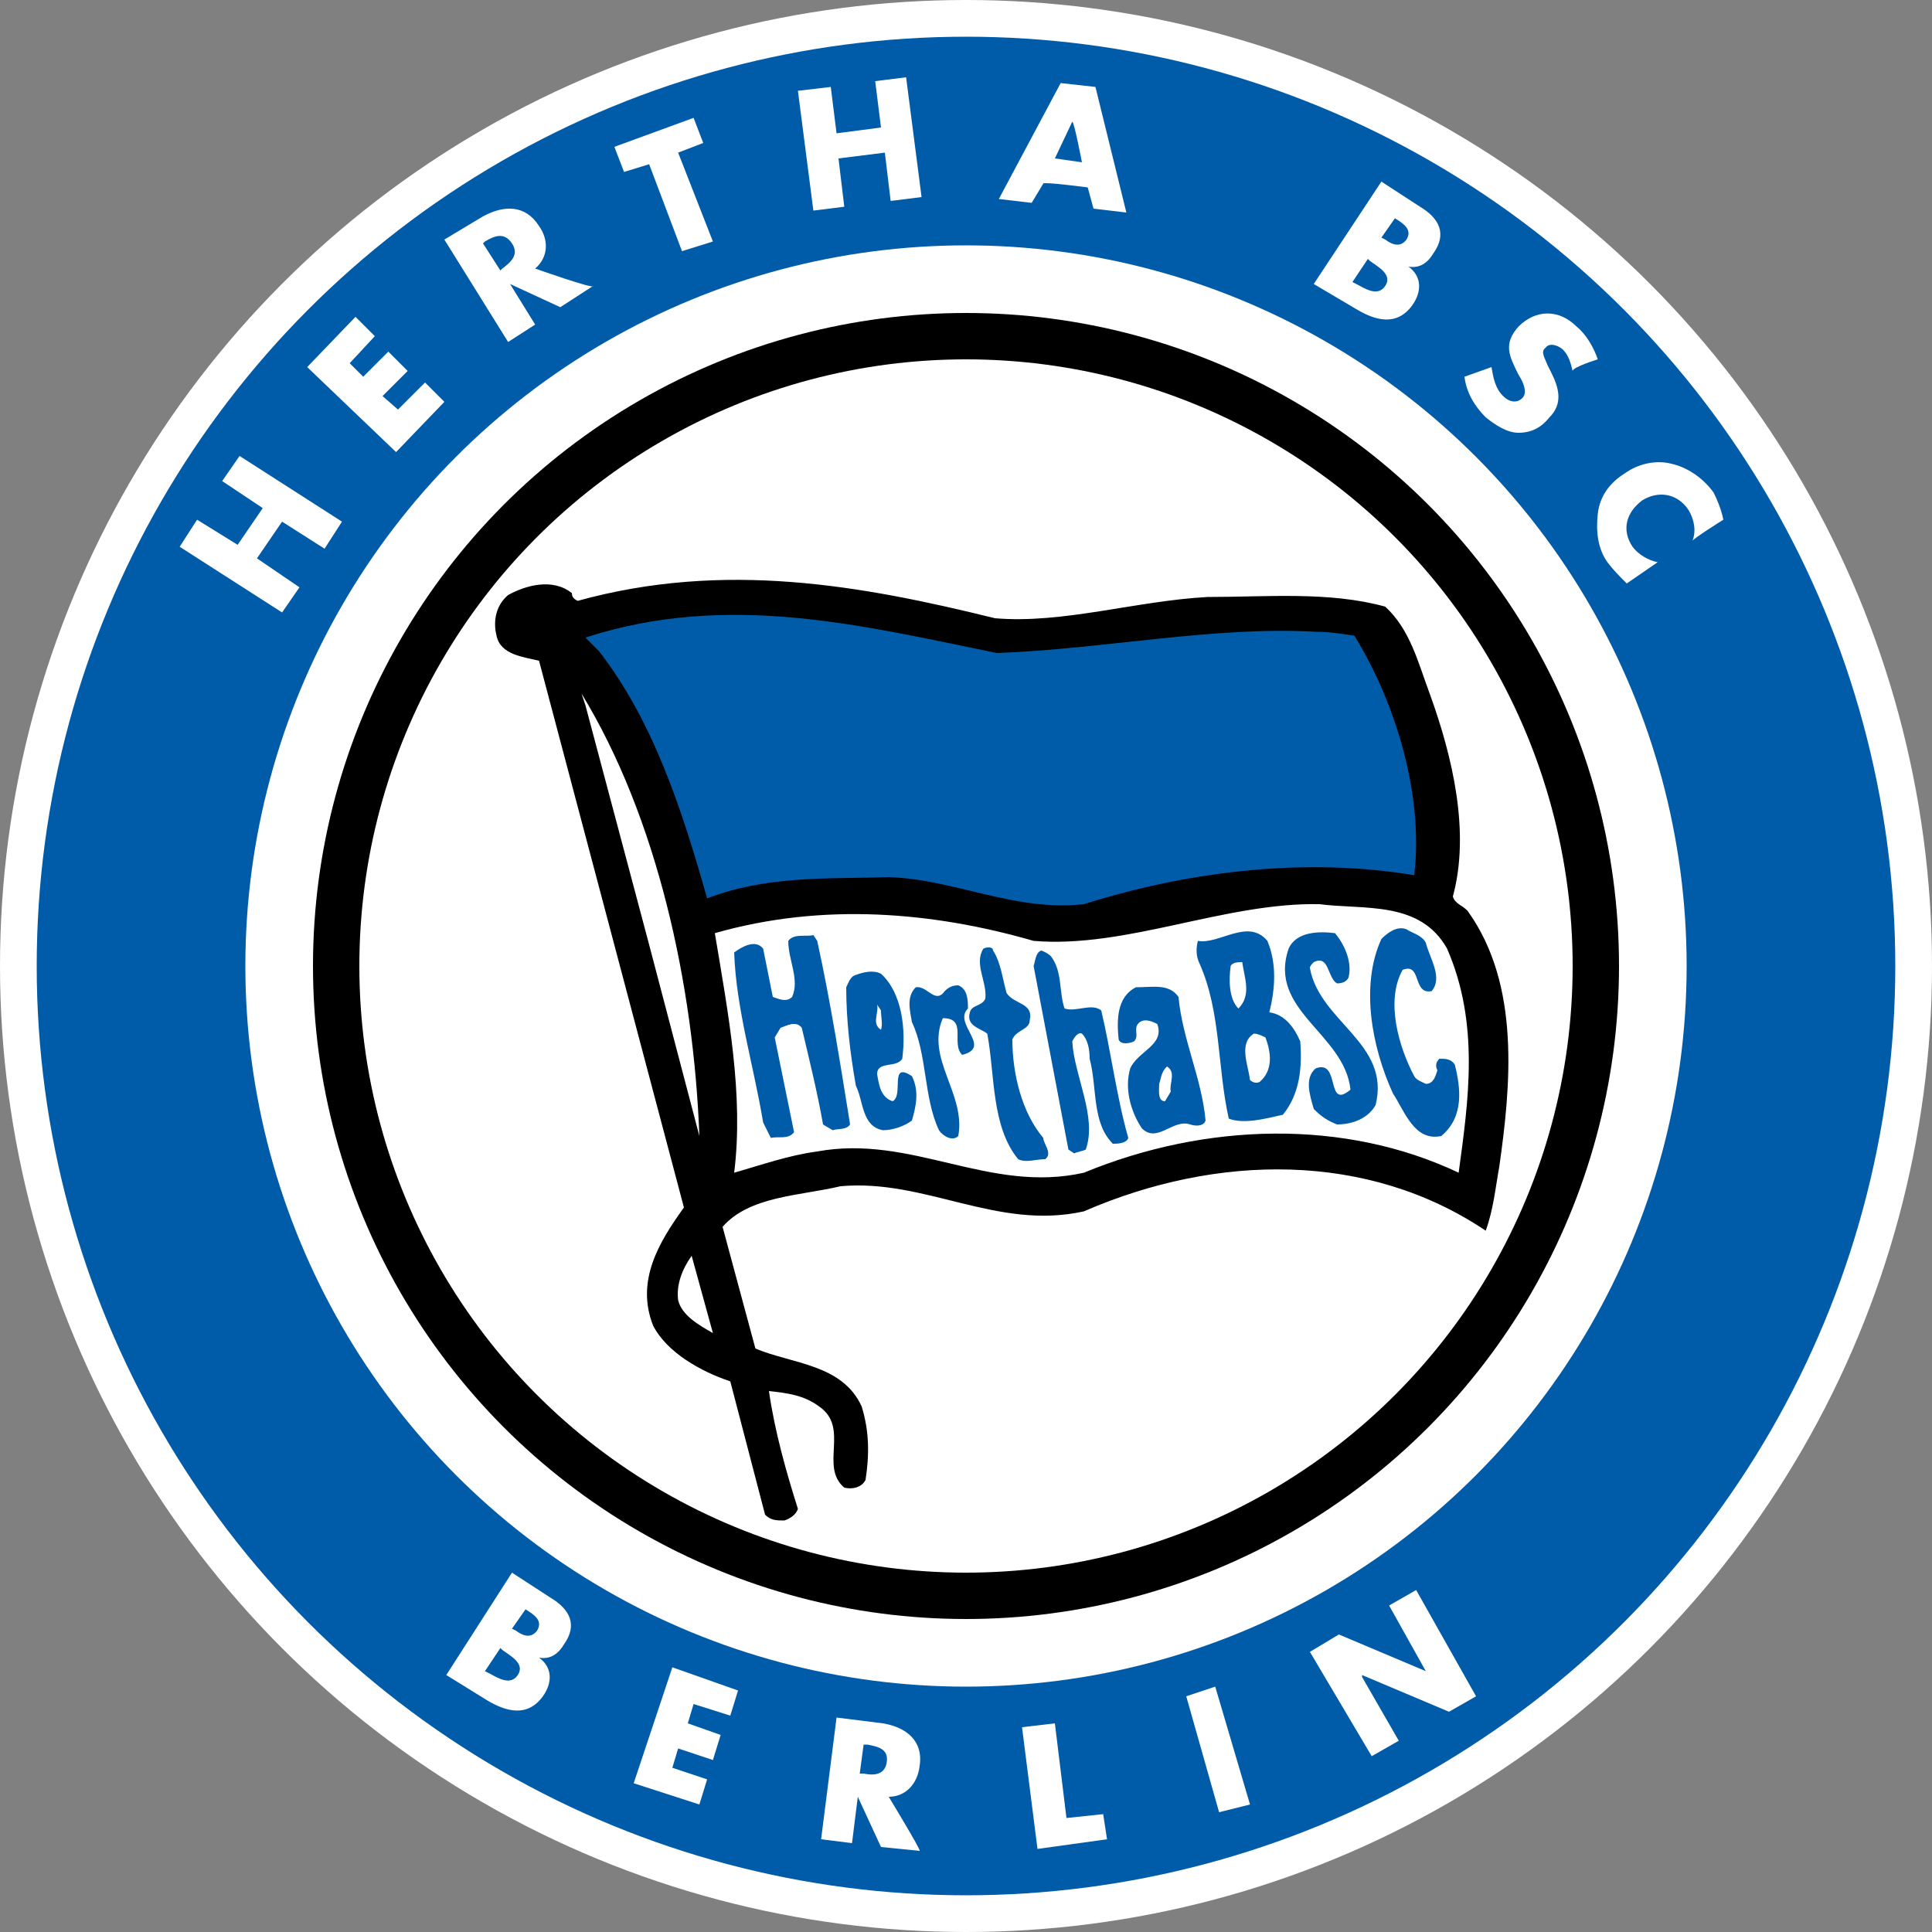 <?xml version="1.0" encoding="utf-8"?>
<!-- Generator: Adobe Illustrator 19.2.1, SVG Export Plug-In . SVG Version: 6.00 Build 0)  -->
<svg version="1.1" id="Capa_1" xmlns="http://www.w3.org/2000/svg" xmlns:xlink="http://www.w3.org/1999/xlink" x="0px" y="0px"
	 viewBox="0 0 100 100" style="enable-background:new 0 0 100 100;" xml:space="preserve">
<rect x="0" y="0" width="100" height="100" fill="#808080" stroke="none"/>
<style type="text/css">
	.st0{fill:url(#path34_4_);}
	.st1{fill:url(#path890_1_);}
	.st2{fill:#FFE500;stroke:#000000;stroke-width:2.098;stroke-miterlimit:3.863;}
	.st3{fill:#DA020E;}
	.st4{fill:#FFE500;}
	.st5{clip-path:url(#SVGID_2_);}
	.st6{fill:none;stroke:#B54005;stroke-width:10;stroke-miterlimit:3.863;}
	.st7{fill:url(#path7506_1_);}
	.st8{fill:url(#path8794_1_);}
	.st9{fill:url(#path15846_1_);}
	.st10{fill:url(#path16274_1_);}
	.st11{fill:url(#path39821_1_);}
	.st12{fill:url(#path39847_1_);}
	.st13{fill:url(#path39878_1_);}
	.st14{fill:url(#path39888_1_);}
	.st15{fill:url(#path41035_1_);}
	.st16{fill:url(#path9646-8_1_);}
	.st17{fill:url(#path41092_1_);}
	.st18{fill:url(#path41094_1_);}
	.st19{fill:none;stroke:#000000;stroke-width:2.098;stroke-miterlimit:3.863;}
	.st20{fill:url(#path41152_1_);}
	.st21{fill:url(#path39854_1_);}
	.st22{fill:url(#path39874_1_);}
	.st23{fill:#9C824A;stroke:#9C824A;stroke-width:0.793;stroke-miterlimit:282;}
	.st24{fill:#023474;stroke:#023474;stroke-width:0.793;stroke-miterlimit:282;}
	.st25{fill:#FFFFFF;stroke:#FFFFFF;stroke-width:0.793;stroke-miterlimit:282;}
	.st26{fill:#EF0107;stroke:#EF0107;stroke-width:0.793;stroke-miterlimit:282;}
	.st27{fill:#DB0007;stroke:#DB0007;stroke-width:0.793;stroke-miterlimit:282;}
	.st28{fill:#FFFFFF;}
	.st29{fill:#9C824A;}
	.st30{fill:#EF0107;stroke:#EF0107;stroke-width:0.311;stroke-miterlimit:282;}
	.st31{fill:#DB0007;stroke:#DB0007;stroke-width:0.311;stroke-miterlimit:282;}
	.st32{fill:#DB0007;}
	.st33{fill:#FFFFFF;stroke:#FFFFFF;stroke-width:0.311;stroke-miterlimit:282;}
	.st34{fill:#FFFFFF;stroke:#FFFFFF;stroke-width:0.554;stroke-miterlimit:3.864;}
	.st35{fill:#231F20;}
	.st36{fill:#00B6F1;stroke:#00B6F1;stroke-width:1.700000e-02;stroke-miterlimit:3.864;}
	.st37{fill:#EF3E2E;}
	.st38{fill:#BBBDBF;}
	.st39{fill:#F0B83D;}
	.st40{fill:#00B6F1;stroke:#FFFFFF;stroke-width:1.700000e-02;stroke-miterlimit:3.864;}
	.st41{fill:#001C58;}
	.st42{fill:#94BEE5;}
	.st43{fill:none;stroke:#7A003C;stroke-width:2.244;stroke-miterlimit:6;}
	.st44{fill:#7A003C;}
	.st45{fill:#FFE600;}
	.st46{fill:#DBA111;}
	.st47{fill:#034694;}
	.st48{fill:#D1D3D4;}
	.st49{fill:#ED1C24;}
	.st50{fill:#6A7AB5;}
	.st51{fill:none;}
	.st52{fill:#274488;}
	.st53{fill:#004798;stroke:#004798;stroke-width:9.375000e-02;}
	.st54{fill:#FFFFFF;stroke:#FFFFFF;stroke-width:9.375000e-02;}
	.st55{fill:#FABC00;stroke:#FABC00;stroke-width:9.375000e-02;}
	.st56{fill:none;stroke:#FFFFFF;stroke-width:7.865;stroke-miterlimit:3.864;}
	.st57{fill:none;stroke:#FFFFFF;stroke-width:7.865;stroke-miterlimit:12;}
	.st58{fill:none;stroke:#FFFFFF;stroke-width:7.865;stroke-miterlimit:22;}
	.st59{fill:none;stroke:#FFFFFF;stroke-width:7.865;stroke-miterlimit:6;}
	.st60{fill:#00A398;}
	.st61{fill:#D00027;}
	.st62{fill:none;stroke:#FFFFFF;stroke-width:17.391;stroke-miterlimit:3.864;}
	.st63{fill:none;stroke:#FFFFFF;stroke-width:13.111;stroke-miterlimit:3.864;}
	.st64{fill:#FEF667;}
	.st65{fill:#D00027;stroke:#D00027;}
	.st66{fill:#5299C6;}
	.st67{fill:#60223B;}
	.st68{fill:#F7C240;}
	.st69{fill:#292D6B;}
	.st70{fill:#1B458F;}
	.st71{fill:#C4122E;}
	.st72{fill:#27409B;}
	.st73{clip-path:url(#SVGID_4_);}
	.st74{fill:#F4F4F4;}
	.st75{fill:#D3D2D2;}
	.st76{fill:#A7A5A6;}
	.st77{fill:#091453;}
	.st78{fill:none;stroke:#FFFFFF;stroke-width:6.63;}
	.st79{clip-path:url(#SVGID_6_);}
	.st80{fill:#724314;}
	.st81{fill:#240B08;}
	.st82{fill:#018B4B;}
	.st83{fill:#A6181D;}
	.st84{fill:#592D09;}
	.st85{fill:#FFCE65;}
	.st86{fill:#5CBFEB;}
	.st87{fill:none;stroke:#000000;stroke-width:10;}
	.st88{fill:none;stroke:#000000;}
	.st89{fill:#B2B2B2;}
	.st90{fill:none;stroke:#000000;stroke-width:0.3;}
	.st91{fill:#00A650;stroke:#000000;stroke-width:2;}
	.st92{fill:#241F20;stroke:#241F20;stroke-width:9.375000e-02;}
	.st93{fill:#FFF200;stroke:#FFF200;stroke-width:9.375000e-02;}
	.st94{fill:#A68A26;}
	.st95{fill:none;stroke:#A68A26;stroke-width:4.792100e-02;stroke-miterlimit:3.864;}
	.st96{fill:#211E1E;}
	.st97{fill:none;stroke:#211E1E;stroke-width:4.792100e-02;stroke-miterlimit:3.864;}
	.st98{fill:#EB172B;}
	.st99{fill:none;stroke:#EB172B;stroke-width:4.792100e-02;stroke-miterlimit:3.864;}
	.st100{fill:#A68A26;stroke:#A68A26;stroke-width:4.792100e-02;stroke-miterlimit:3.864;}
	.st101{fill:#D1BF7F;}
	.st102{fill:none;stroke:#D1BF7F;stroke-width:4.792100e-02;stroke-miterlimit:3.864;}
	.st103{fill:none;stroke:#FFFFFF;stroke-width:4.792100e-02;stroke-miterlimit:3.864;}
	.st104{fill:#EB172B;stroke:#EB172B;stroke-width:4.792100e-02;stroke-miterlimit:3.864;}
	.st105{fill:#ED2127;}
	.st106{fill:#FBEE23;}
	.st107{stroke:#000000;}
	.st108{fill:#CF1F44;}
	.st109{fill:#1B449C;}
	.st110{fill:#E03A3E;}
	.st111{fill:#E03A3E;stroke:#E03A3E;stroke-width:0.656;}
	.st112{fill:none;stroke:#1B449C;stroke-width:0.749;}
	.st113{fill:none;stroke:#1B449C;stroke-width:0.757;}
	.st114{fill:#1B449C;stroke:#1B449C;stroke-width:0.627;}
	.st115{fill:#1B449C;stroke:#1B449C;stroke-width:0.675;}
	.st116{fill:#2E6ABD;stroke:#2E6ABD;stroke-width:0.617;}
	.st117{fill:#FFFFFF;stroke:#FFFFFF;stroke-width:0.618;}
	.st118{fill:#ED1248;}
	.st119{fill:#2E6ABD;}
	.st120{fill:#FDE100;}
	.st121{fill:#CC0000;}
	.st122{fill:#211E1F;}
	.st123{fill:#ED1A3B;}
	.st124{fill:#00AEEF;}
	.st125{fill:#FFC40D;}
	.st126{fill:#22B24C;}
	.st127{fill:#FFC20E;}
	.st128{fill:#0A3F86;}
	.st129{fill:#005CA9;}
	.st130{fill:#FFE000;}
	.st131{fill:#E2001A;}
	.st132{opacity:0;}
	.st133{opacity:0;fill:#FFFFFF;}
	.st134{fill:#FFFFFF;stroke:#000000;}
	.st135{fill:#0060A9;}
	.st136{fill:#E32219;}
	.st137{fill:#FFED00;}
	.st138{fill:#1D9053;}
	.st139{fill:#52A600;}
	.st140{fill:#EE2523;}
	.st141{fill:#F7D117;}
	.st142{fill:#171796;}
	.st143{fill:#009959;}
	.st144{fill:#D42E12;}
	.st145{fill:#703824;}
	.st146{fill:#E5254E;}
	.st147{fill:#8AC3EE;}
	.st148{fill:#B19221;}
	.st149{fill:#F5C03E;}
	.st150{fill:#FF1119;}
	.st151{fill:#1E6BC0;}
	.st152{fill:#B4742A;}
	.st153{fill:#371B02;}
	.st154{fill:url(#SVGID_7_);}
	.st155{fill:url(#SVGID_8_);}
	.st156{fill:url(#SVGID_9_);}
	.st157{fill:url(#SVGID_10_);}
	.st158{fill:url(#SVGID_11_);}
	.st159{fill:url(#SVGID_12_);}
	.st160{fill:url(#SVGID_13_);}
	.st161{fill:url(#SVGID_14_);}
	.st162{fill:url(#SVGID_15_);}
	.st163{fill:url(#SVGID_16_);}
	.st164{fill:#EB2626;}
	.st165{fill:#E9C32C;}
	.st166{fill:#D9D9D9;}
	.st167{fill:#009C5E;}
	.st168{fill:#1C75BC;}
	.st169{fill:#611D5C;}
	.st170{fill:#E2B900;}
	.st171{fill:#004B95;}
	.st172{fill:#A4234B;}
	.st173{fill:#DB2F36;}
	.st174{fill:#FFDF00;}
	.st175{fill:#A38D44;}
	.st176{fill:#57175E;}
	.st177{fill:#AFDCFD;}
	.st178{fill:#0090C6;}
	.st179{fill:#DB5232;}
	.st180{fill:#23C1E0;}
	.st181{fill:#F1A92A;}
	.st182{fill:#167FB6;}
	.st183{fill:#FED75D;}
	.st184{fill:#378CBF;}
	.st185{fill:#3E9692;}
	.st186{fill:#E67F29;}
	.st187{fill:#D8B43C;}
	.st188{fill:#EF3B33;}
	.st189{fill:#24923D;}
	.st190{opacity:6.000001e-02;fill:#101010;enable-background:new    ;}
	.st191{fill:#00529F;}
	.st192{fill:#EE324E;}
	.st193{fill:#FEBE10;}
	.st194{fill:#143C8B;}
	.st195{fill:#FFE24A;}
	.st196{fill:#EC1D24;}
	.st197{fill:#E6A514;}
	.st198{fill:#FFDF1C;}
	.st199{fill:#EE3524;}
	.st200{fill:#B23428;}
	.st201{fill:#D18816;}
	.st202{fill:#0097D7;}
	.st203{fill:#ED1C23;}
	.st204{fill:#E30613;}
	.st205{fill:#FFE400;}
	.st206{fill:#C51A1B;}
	.st207{clip-path:url(#SVGID_19_);}
	.st208{clip-path:url(#SVGID_20_);fill:none;stroke:#000000;stroke-width:0.813;stroke-miterlimit:3.864;}
	.st209{fill:#0093D5;}
	.st210{fill:#004B9D;}
	.st211{fill:#FCC24F;}
	.st212{fill:#009545;}
	.st213{fill:#0072BB;}
	.st214{fill:#C4974E;}
	.st215{fill:url(#path1292_1_);}
	.st216{fill:#004996;}
	.st217{fill:#FFE667;}
	.st218{fill:none;stroke:#005187;stroke-width:0.153;stroke-miterlimit:3.864;}
	.st219{fill:#005187;}
	.st220{clip-path:url(#SVGID_22_);}
	.st221{clip-path:url(#SVGID_24_);fill:none;stroke:#000000;stroke-width:0.296;stroke-miterlimit:3.864;}
	.st222{clip-path:url(#SVGID_26_);fill:#FFE667;}
	.st223{clip-path:url(#SVGID_28_);fill:none;stroke:#000000;stroke-width:8.300000e-02;stroke-miterlimit:3.864;}
	.st224{fill:none;stroke:#000000;stroke-width:0.153;stroke-miterlimit:3.864;}
	.st225{clip-path:url(#SVGID_30_);fill:#E70005;}
	.st226{clip-path:url(#SVGID_32_);fill:none;stroke:#E70005;stroke-width:0.296;stroke-miterlimit:3.864;}
	.st227{clip-path:url(#SVGID_34_);fill:#E70005;}
	.st228{clip-path:url(#SVGID_36_);fill:none;stroke:#E70005;stroke-width:0.296;stroke-miterlimit:3.864;}
	.st229{clip-path:url(#SVGID_38_);fill:#E70005;}
	.st230{clip-path:url(#SVGID_40_);fill:none;stroke:#E70005;stroke-width:0.296;stroke-miterlimit:3.864;}
	.st231{clip-path:url(#SVGID_42_);fill:#E70005;}
	.st232{clip-path:url(#SVGID_44_);fill:none;stroke:#E70005;stroke-width:0.296;stroke-miterlimit:3.864;}
	.st233{fill:#E70005;}
	.st234{fill:none;stroke:#000000;stroke-width:0.141;stroke-miterlimit:3.864;}
	.st235{fill:#00276D;}
	.st236{fill:#C49308;}
	.st237{fill:#179D33;}
	.st238{fill:#999999;}
	.st239{fill:#FF0000;}
	.st240{fill:#E31837;}
	.st241{fill:#06357A;}
	.st242{fill:#B4053F;}
	.st243{fill:#DCA43E;}
	.st244{fill:#005CA5;}
	.st245{fill:#FAC400;}
	.st246{fill:#004083;}
	.st247{fill:#A95932;}
	.st248{fill:none;stroke:#000000;stroke-width:1.222;}
	.st249{fill:#E62627;}
	.st250{fill:#00458C;}
	.st251{fill:#E11B22;}
	.st252{fill:#00AB4E;}
	.st253{fill:#F47920;}
	.st254{fill:#C7C8CA;}
	.st255{fill:#E11515;}
	.st256{fill:#A4965F;}
	.st257{fill:#E51636;}
	.st258{fill:#EACC00;}
	.st259{fill:#4F846B;}
	.st260{fill:#E22227;}
	.st261{fill:#FAE700;}
	.st262{fill:url(#SVGID_45_);}
	.st263{fill:#666666;}
	.st264{fill:#FFF200;}
	.st265{fill:#00275D;}
	.st266{fill:#EF3E33;}
	.st267{fill:none;stroke:#00275D;stroke-width:2.632;}
	.st268{fill:#3F7652;}
	.st269{fill:#F1D261;}
	.st270{fill:#004D8F;}
	.st271{fill:#E7B137;stroke:#E7B137;stroke-miterlimit:10;}
	.st272{fill:#E7B137;}
	.st273{fill:#162577;}
	.st274{fill:#12692C;}
	.st275{fill:#D8141D;}
	.st276{fill:#AB830D;}
	.st277{fill:#0086CB;}
	.st278{fill:#001F42;}
	.st279{fill:#9A8F4A;}
	.st280{fill:#00559D;}
	.st281{fill:#FDDE00;}
	.st282{fill:#00924C;}
	.st283{fill:#233984;}
	.st284{fill:#FFD42E;}
	.st285{fill:#BA3733;}
	.st286{fill:#46714D;}
	.st287{fill:#221F1F;}
	.st288{fill:#00559E;}
	.st289{fill:#005C46;}
	.st290{fill:#FBC860;}
	.st291{fill:#D57C48;}
	.st292{fill:#040403;}
	.st293{fill:#4AB969;}
	.st294{fill:#8ED8F8;}
	.st295{fill:#FEC34E;}
	.st296{fill:#FFC95B;}
	.st297{fill:#00644C;}
	.st298{fill:#70B865;}
	.st299{fill:#CA6F44;}
	.st300{fill:#A8B8BE;}
	.st301{fill:#1C2C80;}
	.st302{fill:#E10321;}
	.st303{fill:none;stroke:#231F20;stroke-width:0.318;stroke-miterlimit:3.864;}
	.st304{fill:#D71920;}
	.st305{fill:#484749;}
	.st306{fill:#D9DBDC;}
	.st307{fill:#DF725A;}
	.st308{fill:#F2CABA;}
	.st309{fill:#E89C84;}
	.st310{fill:#264F99;}
	.st311{clip-path:url(#SVGID_47_);}
	.st312{fill:#161413;}
	.st313{fill:#ED1B26;}
	.st314{fill:#E60D2E;}
	.st315{fill:#FCD600;}
	.st316{fill:#004D91;}
	.st317{fill:#EAB412;}
	.st318{fill:#FDD31D;}
	.st319{fill:#EFB800;}
</style>
<g id="Ebene_x0020_1">
	<circle class="st28" cx="50" cy="50" r="50"/>
	<circle class="st129" cx="50" cy="50" r="48.1"/>
	<circle class="st28" cx="50" cy="50" r="37.3"/>
	<circle cx="50" cy="50" r="33.8"/>
	<circle class="st28" cx="50" cy="50" r="31.4"/>
	<path d="M29.6,30.7c0,0.2,0.1,0.3,0.3,0.4c7.6-2.1,14.7-0.8,21.6,0.9c3.5,0.3,7.3-0.9,11-1.1c3.1,0,6.3-0.3,9.2,0.5
		c1.3,1.2,1.7,2.9,2.3,4.5c1.2,3.3,2.1,7.2,1.2,10.5c0.1,0.4,0.6,0.5,0.8,0.8c2.7,3.8,2.2,9,1.6,13.2c-0.2,1.1-0.3,2.2-0.7,3.3
		c-6.1-4.1-13.9-4-20.8-1c-4.5,1-8.2-1.7-12.6-1.3c-2.1,0.5-4.7,0.5-6.1,2.1l1.7,6.3c1.9,0.8,4.5,0.8,5.5,3c0.4,1.3,0.4,2.5,0.2,3.8
		c-0.2,0.4-0.7,0.5-1.1,0.4c-1.3-1.1,0.3-3.1-1.3-4.2c-0.8-0.6-1.7-0.7-2.6-0.8c0.3,2.1,0.9,4.2,1.5,6.1c-0.1,0.3-0.4,0.5-0.7,0.6
		c-0.4,0-0.7,0-1-0.3l-1.8-6.9c-1.5-0.5-3.3-1.5-4-2.9c-0.9-2.3,0.3-4.3,1.6-6.1l-7.5-28.3c-0.8-0.2-2-0.3-2.2-1.3
		c-0.2-0.8,0-1.6,0.6-2.1C27.2,30.3,28.6,29.9,29.6,30.7L29.6,30.7z"/>
	<path class="st28" d="M36.2,58.8l-2.6-9.9l-3.3-12.4l-0.2-0.6C34,42.3,35.9,50.9,36.2,58.8z"/>
	<path class="st28" d="M36.9,69c-0.7-0.4-1.6-0.9-1.8-1.7c-0.1-0.8,0.2-1.6,0.7-2.3L36.9,69z"/>
	<path class="st129" d="M51.6,33.8c5.5-0.2,11.2-1.4,16.5-1.1c0.7,0,1.3,0.1,2,0.2c2.1,3.4,3.6,8.2,3.1,12.4
		c-5.4-0.9-11.4-0.3-17.1,1.5c-3.6,0.4-6.7-1.3-10.1-1.4c-3.1,0.1-6.3-0.1-9.4,1.1c-1.3-4.6-2.8-9.2-5.6-12.8L30.3,33
		C37.7,30.6,44.7,32.4,51.6,33.8L51.6,33.8z"/>
	<path class="st28" d="M53.5,48.7c4.8,0.4,9.9-2,14.8-1.9c2.3,0.3,5.2-0.2,6.6,2.3c1.7,3.9,1.1,7.9,0.6,11.6
		c-5.9-2.8-13.1-2.6-19.4,0c-4.9,1.1-8.9-2-13.8-1.1c-1.5,0.2-2.9,0.7-4.3,1.1c0.5-4-0.3-8.2-1-12.4C42.6,46.7,48.3,47.2,53.5,48.7
		L53.5,48.7z"/>
	<path class="st129" d="M61,51.6c0.2,2.2,1.2,4.2,1.4,6.4c-0.1,0.3-0.5,0.3-0.8,0.2c-0.9-0.3-1.7,1-2.5,0.2
		c-0.6-0.9-0.9-2.1-0.6-3.1c0.4-0.9,1.8-1.2,1.4-2.3c-0.2-0.1-0.6-0.3-0.9-0.1c-0.4,0.3,0,0.7-0.3,1c-0.2,0.1-0.7,0.2-0.8-0.1
		c-0.1-1-0.1-2.2,0.9-2.7C59.7,51.1,60.5,50.9,61,51.6z M73.8,48.8c0.2,0.8,0.9,1.8,0.3,2.5c-1,0.2-0.5-1.5-1.5-1.1
		c-0.9,1.6-0.2,4,0.6,5.5c0.1,0.2,0.4,0.3,0.6,0.4c0.4,0,0.5-0.4,0.6-0.7c-0.1-0.2-0.1-0.4,0.1-0.6c0.3,0,0.6,0,0.8,0.3
		c0.3,1.2,0.5,2.7-0.7,3.7c-1.4,0.3-1.9-1.3-2.5-2.2c-1.1-2.4-1.7-5.6-0.6-8c0.3-0.3,0.8-0.7,1.3-0.5C73.1,48.3,73.6,48.4,73.8,48.8
		z M69.1,48.3c0.5,0.6,0.9,1.5,0.7,2.3c-0.1,0.2-0.3,0.3-0.6,0.3c-0.5-0.3-0.4-1.5-1.2-1.1c-0.1,0.1-0.2,0.2-0.2,0.3
		c0.5,2.8,4.2,3.9,3.4,7.1c-0.4,0.7-1.2,1-2,1c-0.5-0.2-0.8-0.4-1.2-0.8c-0.2-0.7-0.5-1.6,0.1-2.1c1.3-0.5,0.5,2.2,1.8,1.1
		c-0.3-2.9-4.3-4.1-3.2-7.3C67.1,48.2,68.3,48.2,69.1,48.3L69.1,48.3z M65.6,48.7c0.5,1.2,0.4,2.5,0.1,3.7c0.8,0.1,1.3,0.8,1.6,1.5
		c0.1,1.3,0,2.7-0.9,3.8c-0.9,0.2-2,0.5-2.8,0.2c-0.6-2.7-0.4-5.5-1.5-8c-0.2-0.4-0.2-0.8-0.1-1.2C63.1,48.9,64.6,47.5,65.6,48.7
		L65.6,48.7z M48.9,51.3c0.2-0.2,0.4-0.3,0.7-0.3c0.5,0.2,0.5,0.8,0.5,1.2c-0.8,0.8,1.3,2-0.3,2.4c-0.6-0.6,0.3-1.9-1-1.9
		c-0.9,2.1,1.2,3.9,0.8,6.1c-0.3,0.3-0.8,0-1-0.3c-0.8-1.7-0.6-3.9-1.4-5.6c-0.1-0.6-0.3-1.3,0.2-1.8C48,51,48.4,52,48.9,51.3z
		 M54.4,49.5c0.6,0.8,0.4,1.8,0.7,2.7c0.6,0.2,1.4-0.3,1.9,0.1c0.5,2.1,0.8,4.5,1.4,6.6c-0.1,0.3-0.6,0.3-0.8,0.3
		c-1.1-1.1-0.8-2.9-1.2-4.4c0-0.5-0.1-1-0.4-1.3c-0.2-0.1-0.4,0.2-0.5,0.4c0.1,1.8,1.3,3.9,0.7,5.6c-0.2,0.1-0.4,0.1-0.6,0.2
		l-0.3-0.2l-1.8-9.5c0.1-0.3,0.1-0.7,0.4-0.8C53.9,49.2,54.2,49.3,54.4,49.5z M45.6,50.4c1.1,1,1.3,2.9,1.1,4.4
		c-0.3,0.5-1.3,0.1-1.3,0.8c0.1,0.6,0.2,1.2,0.8,1.4c0.6-0.3-0.2-2.1,1-1.3c0.4,0.8,0.2,1.6,0,2.3c-0.4,0.3-1,0.5-1.5,0.5
		c-1.1-0.2-1-1.5-1.4-2.3c-0.3-1.7-0.5-3.4-0.5-5.1c0.1-0.2,0.2-0.5,0.4-0.6C44.7,50.3,45.2,50.2,45.6,50.4L45.6,50.4z M51.4,49.2
		c0.4,0.6,0.5,1.5,0.7,2.2c0.4,0.6,1.4,0.5,1.2,1.4c0,0.5-0.7,0.5-0.9,1c0,1.8,0.5,3.8,1.6,5.1c0,0.3,0.5,0.8,0.1,1.1
		c-0.5,0-1,0.2-1.4,0c-1.4-1.7-1.2-4.4-1.6-6.5c-0.4-0.3-1.1-0.4-0.9-1.1c0.1-0.4,0.6-0.3,0.8-0.7c0.1-0.9-0.6-1.8-0.1-2.6
		C51.1,49,51.4,49,51.4,49.2L51.4,49.2z M39.5,49.1l0.5,2.5c0.3,0.1,0.7,0.3,1,0c0.4-0.9-0.2-1.9-0.2-2.9c0.3-0.4,0.9-0.2,1.3-0.3
		l0.2,0.3c0.7,3.2,1.2,6.4,1.7,9.5c-0.2,0.3-0.6,0.2-0.9,0.3l-0.5-0.3c-0.3-1.7-0.7-3.3-1.1-5c-0.3-0.4-0.8-0.1-1.1,0l-0.3,0.5
		l1,4.9c-0.3,0.4-0.8,0.2-1.2,0.3l-0.4-0.8c-0.5-3-1.4-5.9-1.5-8.8C38.4,49,39.1,48.6,39.5,49.1z"/>
	<path class="st28" d="M45.6,52.3c0,0.4,0.1,0.7,0,1c-0.5-0.3-0.1-0.9-0.2-1.3L45.6,52.3z"/>
	<path class="st28" d="M64.3,49.8c0.1,0.8,0.5,1.7-0.2,2.4c-0.5-0.5-0.5-1.5-0.4-2.2C63.8,49.8,64.1,49.8,64.3,49.8z"/>
	<path class="st28" d="M65.5,53.7c0.3,0.8,0.4,1.7-0.3,2.3c-0.2,0.1-0.4,0-0.5-0.1c-0.1-0.8-0.6-1.9,0.2-2.4
		C65.1,53.5,65.3,53.6,65.5,53.7L65.5,53.7z"/>
	<path class="st28" d="M60.6,56.5L60.3,57c-0.4,0-0.3-0.6-0.3-0.9c0.1-0.3,0.1-0.6,0.4-0.9C60.9,55.5,60.5,56.1,60.6,56.5z"/>
	<polygon class="st28" points="12.3,28.2 10.2,26.9 9.3,28.3 14.6,31.7 15.5,30.4 13.3,28.9 14.6,27 16.8,28.4 17.7,27 12.4,23.6 
		11.5,24.9 13.6,26.3 	"/>
	<polygon class="st28" points="19.4,17.4 18.4,16.4 15.9,19 20.5,23.4 23,20.8 22,19.8 20.6,21.2 19.8,20.5 21.1,19.2 20.1,18.2 
		18.8,19.5 18.1,18.8 	"/>
	<path class="st28" d="M27.7,13.9c0.7-0.6,0.7-1.5,0.2-2.2c-0.7-1.1-1.8-1.1-2.9-0.5L23,12.4l3.3,5.3l1.4-0.9l-1.3-2.1l0,0l2.6,1.2
		l1.7-1.1C30.8,15,27.7,13.9,27.7,13.9z M25,12.6l0.1-0.1c0.5-0.3,1-0.5,1.4,0.1c0.4,0.6-0.1,1-0.5,1.3L25.9,14
		C25.9,14,25,12.6,25,12.6z"/>
	<polygon class="st28" points="35.1,7.9 36.4,7.4 35.9,6.1 31.8,7.6 32.3,8.9 33.6,8.5 35.3,13 36.9,12.5 	"/>
	<polygon class="st28" points="43.3,6.9 43,4.5 41.3,4.7 42.1,10.9 43.7,10.7 43.4,8.2 45.8,7.9 46.1,10.4 47.7,10.2 46.9,4 
		45.3,4.2 45.6,6.6 	"/>
	<path class="st28" d="M56.3,9.7l0.3,1.1l1.7,0.2l-1.6-6.5l-1.8-0.2l-3.2,6l1.7,0.2l0.6-1C54,9.4,56.3,9.7,56.3,9.7z M56,8.4
		l-1.4-0.2l0.9-1.9l0,0C55.6,6.3,56,8.4,56,8.4z"/>
	<path class="st28" d="M70.8,13.4l0.1,0.1c0.4,0.3,1.2,0.7,0.8,1.3c-0.4,0.6-1.1,0.1-1.5-0.1l-0.2-0.1L70.8,13.4z M70.2,16
		c1,0.6,2.1,0.9,2.9-0.2c0.5-0.7,0.5-1.5-0.2-2l0,0c0.6,0.1,1-0.2,1.3-0.7c0.7-1,0.3-1.8-0.7-2.4l-2-1.3L68,14.7L70.2,16z
		 M72.2,11.3L72.2,11.3c0.5,0.3,0.9,0.6,0.6,1.1c-0.3,0.4-0.7,0.3-1.1,0l-0.2-0.1L72.2,11.3z"/>
	<path class="st28" d="M82.7,18.6c-0.2-0.6-0.6-1.3-1.1-1.7c-0.9-0.9-2.1-0.9-3,0c-0.8,0.9-0.5,1.5,0,2.5c0.2,0.3,0.5,0.9,0.2,1.2
		c-0.3,0.3-0.7,0.2-1-0.1c-0.4-0.4-0.5-0.9-0.6-1.5l-1.4,0.5c0.1,0.8,0.5,1.5,1.1,2.1c0.5,0.4,1.1,0.8,1.7,0.8
		c0.7,0,1.2-0.3,1.6-0.8c0.7-0.7,0.5-1.5,0.1-2.3l-0.2-0.4c-0.1-0.3-0.4-0.7-0.1-0.9c0.2-0.3,0.7-0.1,0.9,0.1
		c0.3,0.3,0.4,0.7,0.5,1.1C81.4,19,82.7,18.6,82.7,18.6z"/>
	<path class="st28" d="M89.2,26.9c-0.1-0.5-0.3-1-0.5-1.4c-0.5-0.7-1.3-1.3-2.2-1.5c-0.8-0.2-1.7,0-2.4,0.5
		c-0.8,0.5-1.3,1.2-1.4,2.1c-0.1,0.9,0,1.8,0.5,2.5c0.3,0.4,0.6,0.7,1,1.1l1.6-1.1c-0.5-0.1-1-0.4-1.3-0.8c-0.6-0.9-0.3-1.8,0.5-2.4
		c0.8-0.5,1.8-0.4,2.4,0.5c0.3,0.5,0.4,1.1,0.2,1.6C87.6,27.9,89.2,26.9,89.2,26.9z"/>
	<path class="st28" d="M25.9,85.3l0.1,0.1c0.4,0.3,1.2,0.7,0.8,1.3c-0.4,0.6-1.1,0.1-1.5-0.1l-0.2-0.1L25.9,85.3L25.9,85.3z
		 M25.2,88c1,0.6,2.1,0.9,2.9-0.2c0.5-0.7,0.5-1.5-0.2-2l0,0c0.6,0.1,1-0.2,1.3-0.7c0.7-1,0.3-1.8-0.7-2.4l-2-1.3l-3.4,5.3L25.2,88
		L25.2,88z M27.2,83.3L27.2,83.3c0.5,0.3,0.9,0.6,0.6,1.1c-0.3,0.4-0.7,0.3-1.1,0l-0.2-0.1L27.2,83.3z"/>
	<polygon class="st28" points="37.8,88.8 38.2,87.5 34.8,86.3 32.8,92.3 36.2,93.4 36.6,92.1 34.8,91.5 35.1,90.5 36.9,91.1 
		37.3,89.8 35.6,89.2 35.9,88.2 	"/>
	<path class="st28" d="M46,93c0.9,0,1.5-0.7,1.6-1.6c0.2-1.3-0.7-2-1.9-2.2l-2.4-0.3l-0.8,6.3l1.6,0.2l0.3-2.4l0,0l1.2,2.6l2,0.2
		C47.7,95.8,46,93,46,93z M44.7,90.3l0.2,0c0.5,0.1,1.1,0.2,1,0.9c-0.1,0.7-0.7,0.7-1.2,0.6l-0.2,0L44.7,90.3z"/>
	<polygon class="st28" points="54.6,89.2 52.9,89.4 53.7,95.7 57.3,95.2 57.1,93.9 55.2,94.1 	"/>
	<polygon class="st28" points="62.9,87.3 61.4,87.8 63.1,93.8 64.7,93.4 	"/>
	<polygon class="st28" points="71,90.9 72.4,90.1 70.5,86.8 70.5,86.7 75,88.6 76.4,87.8 73.3,82.3 71.9,83.1 73.8,86.5 73.8,86.5 
		69.3,84.6 67.8,85.5 	"/>
</g>
</svg>
